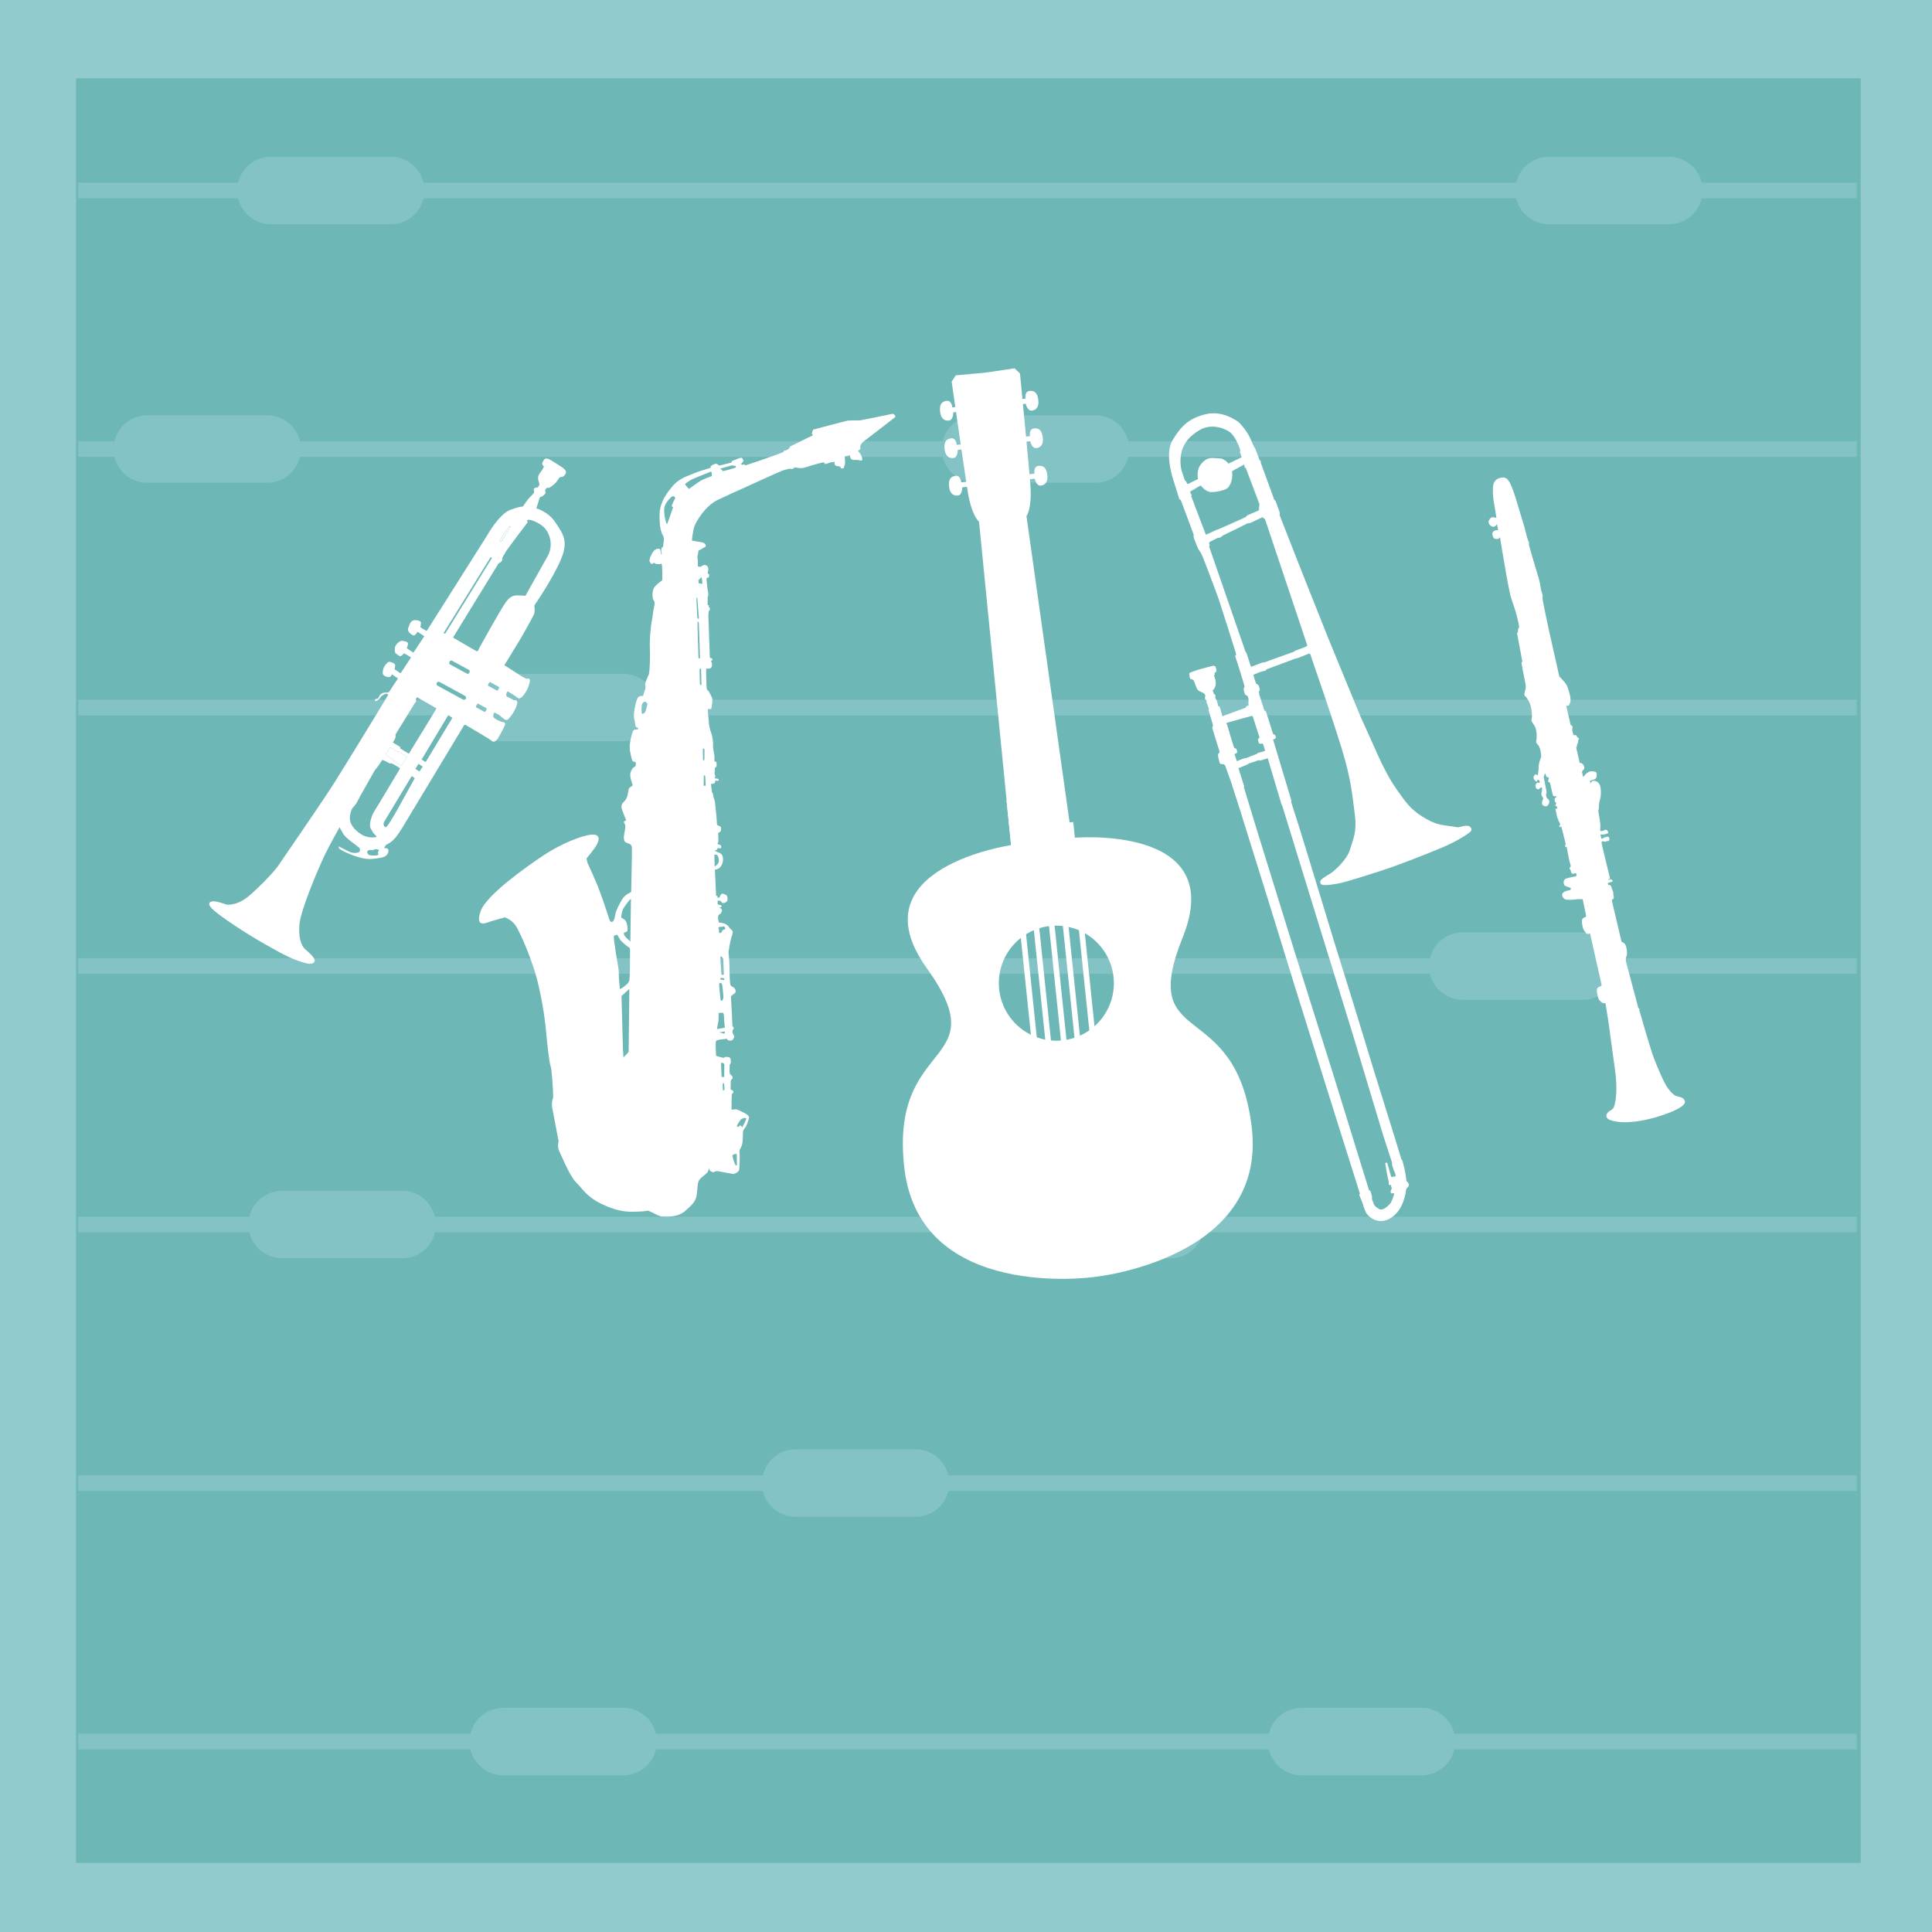 <?xml version="1.0" encoding="UTF-8" standalone="no"?>
<!-- Generator: Adobe Illustrator 15.1.0, SVG Export Plug-In . SVG Version: 6.00 Build 0)  -->

<svg
   xmlns:dc="http://purl.org/dc/elements/1.1/"
   xmlns:cc="http://creativecommons.org/ns#"
   xmlns:rdf="http://www.w3.org/1999/02/22-rdf-syntax-ns#"
   xmlns:svg="http://www.w3.org/2000/svg"
   xmlns="http://www.w3.org/2000/svg"
   xmlns:sodipodi="http://sodipodi.sourceforge.net/DTD/sodipodi-0.dtd"
   xmlns:inkscape="http://www.inkscape.org/namespaces/inkscape"
   version="1.1"
   id="Ebene_1"
   x="0px"
   y="0px"
   width="1038.104px"
   height="1038.102px"
   viewBox="0 0 1038.104 1038.102"
   enable-background="new 0 0 1038.104 1038.102"
   xml:space="preserve"
   inkscape:version="0.48.4 r9939"
   sodipodi:docname="3 Kategorien Instrumental.svg"><rect x="0" y="0" width="1038.104" height="1038.102" fill="#333333" stroke="none"/><defs
     id="defs173" /><sodipodi:namedview
     pagecolor="#ffffff"
     bordercolor="#666666"
     borderopacity="1"
     objecttolerance="10"
     gridtolerance="10"
     guidetolerance="10"
     inkscape:pageopacity="0"
     inkscape:pageshadow="2"
     inkscape:window-width="640"
     inkscape:window-height="480"
     id="namedview171"
     showgrid="false"
     inkscape:zoom="0.22733796"
     inkscape:cx="519.052"
     inkscape:cy="519.05103"
     inkscape:window-x="0"
     inkscape:window-y="0"
     inkscape:window-maximized="0"
     inkscape:current-layer="Ebene_1" /><rect
     x="0"
     y="0"
     fill="#91CBCE"
     width="1038.102"
     height="1038.102"
     id="rect3" /><rect
     x="40.87"
     y="42.048"
     fill="#6EB7B7"
     width="958.91"
     height="958.918"
     id="rect5" /><g
     opacity="0.59"
     id="g7"><g
       id="g9"><rect
         x="42.033"
         y="98.154"
         fill="#91CBCE"
         width="955.583"
         height="8.425"
         id="rect11" /><path
         fill="#91CBCE"
         d="M228.131,102.368c0,10.01-8.111,18.127-18.123,18.127h-64.44c-10.011,0-18.127-8.117-18.127-18.127l0,0    c0-10.021,8.116-18.134,18.127-18.134h64.44C220.02,84.235,228.131,92.346,228.131,102.368L228.131,102.368z"
         id="path13" /><path
         fill="#91CBCE"
         d="M914.848,102.368c0,10.01-8.111,18.127-18.123,18.127h-64.439c-10.012,0-18.123-8.117-18.123-18.127l0,0    c0-10.021,8.111-18.134,18.123-18.134h64.439C906.737,84.235,914.848,92.346,914.848,102.368L914.848,102.368z"
         id="path15" /></g><g
       id="g17"><rect
         x="42.033"
         y="375.963"
         fill="#91CBCE"
         width="955.583"
         height="8.419"
         id="rect19" /><path
         fill="#91CBCE"
         d="M352.987,380.172c0,10.012-8.11,18.133-18.123,18.133h-64.438c-10.012,0-18.123-8.121-18.123-18.133l0,0    c0-10.011,8.111-18.128,18.123-18.128h64.438C344.876,362.044,352.987,370.161,352.987,380.172L352.987,380.172z"
         id="path21" /></g><g
       id="g23"><rect
         x="42.033"
         y="514.865"
         fill="#91CBCE"
         width="955.583"
         height="8.419"
         id="rect25" /><path
         fill="#91CBCE"
         d="M868.536,519.074c0,10.021-8.117,18.133-18.129,18.133h-64.438c-10.012,0-18.125-8.111-18.125-18.133l0,0    c0-10.018,8.113-18.123,18.125-18.123h64.438C860.419,500.951,868.536,509.057,868.536,519.074L868.536,519.074z"
         id="path27" /></g><g
       id="g29"><rect
         x="42.033"
         y="653.778"
         fill="#91CBCE"
         width="955.583"
         height="8.407"
         id="rect31" /><path
         fill="#91CBCE"
         d="M647.009,657.975c0,10.021-8.115,18.134-18.121,18.134H564.44c-10.01,0-18.121-8.111-18.121-18.134l0,0    c0-10.011,8.111-18.127,18.121-18.127h64.447C638.893,639.848,647.009,647.965,647.009,657.975L647.009,657.975z"
         id="path33" /><path
         fill="#91CBCE"
         d="M234.174,657.975c0,10.021-8.117,18.134-18.128,18.134h-64.44c-10.011,0-18.123-8.111-18.123-18.134l0,0    c0-10.011,8.112-18.127,18.123-18.127h64.44C226.057,639.848,234.174,647.965,234.174,657.975L234.174,657.975z"
         id="path35" /></g><g
       id="g37"><rect
         x="42.033"
         y="792.679"
         fill="#91CBCE"
         width="955.583"
         height="8.419"
         id="rect39" /><path
         fill="#91CBCE"
         d="M510.073,796.883c0,10.018-8.117,18.133-18.128,18.133h-64.444c-10.006,0-18.123-8.116-18.123-18.133l0,0    c0-10.017,8.116-18.127,18.123-18.127h64.444C501.956,778.756,510.073,786.866,510.073,796.883L510.073,796.883z"
         id="path41" /></g><g
       id="g43"><rect
         x="42.033"
         y="931.581"
         fill="#91CBCE"
         width="955.583"
         height="8.419"
         id="rect45" /><path
         fill="#91CBCE"
         d="M352.987,935.79c0,10.012-8.11,18.133-18.123,18.133h-64.438c-10.012,0-18.123-8.121-18.123-18.133l0,0    c0-10.021,8.111-18.133,18.123-18.133h64.438C344.876,917.657,352.987,925.768,352.987,935.79L352.987,935.79z"
         id="path47" /><path
         fill="#91CBCE"
         d="M781.938,935.79c0,10.012-8.117,18.133-18.123,18.133H699.37c-10.006,0-18.123-8.121-18.123-18.133l0,0    c0-10.021,8.117-18.133,18.123-18.133h64.445C773.821,917.657,781.938,925.768,781.938,935.79L781.938,935.79z"
         id="path49" /></g><g
       id="g51"><rect
         x="42.033"
         y="237.061"
         fill="#91CBCE"
         width="955.583"
         height="8.419"
         id="rect53" /><path
         fill="#91CBCE"
         d="M606.733,241.271c0,10.015-8.109,18.132-18.121,18.132h-64.441c-10.011,0-18.121-8.117-18.121-18.132l0,0    c0-10.018,8.109-18.135,18.121-18.135h64.441C598.622,223.137,606.733,231.254,606.733,241.271L606.733,241.271z"
         id="path55" /><path
         fill="#91CBCE"
         d="M161.674,241.271c0,10.015-8.112,18.132-18.118,18.132H79.11c-10.011,0-18.127-8.117-18.127-18.132l0,0    c0-10.018,8.116-18.135,18.127-18.135h64.446C153.562,223.137,161.674,231.254,161.674,241.271L161.674,241.271z"
         id="path57" /></g></g><g
     id="g59"><g
       id="g61"><path
         fill="#FFFFFF"
         d="M545.143,197.907l-15.752,2.331l-15.858,1.454l-2.184,3.362c0,0,0.813,5.705,1.955,13.664l-1.605,0.191    c0,0-0.277-3.869-3.078-3.535c-2.805,0.336-3.907,2.224-3.469,5.881c0.438,3.655,2.305,4.996,4.737,4.705    c2.43-0.291,2.317-4.377,2.317-4.377l1.486-0.179c0.768,5.338,1.646,11.429,2.516,17.402l-2.096,0.25c0,0-0.275-3.873-3.078-3.537    c-2.805,0.336-3.907,2.226-3.469,5.881c0.438,3.658,2.305,4.998,4.737,4.708c2.43-0.292,2.319-4.383,2.319-4.383l1.979-0.238    c0.948,6.499,1.859,12.682,2.571,17.394l-2.646,0.319c0,0-0.275-3.87-3.078-3.535c-2.805,0.338-3.907,2.224-3.469,5.881    c0.439,3.657,2.305,4.995,4.735,4.702c2.432-0.29,2.321-4.377,2.321-4.377l2.547-0.305c0.139,0.903,0.27,1.724,0.385,2.446    c2.096,13.195,6.092,16.333,6.092,16.333l17.193,173.774c0,0-83.876,12.116-45.367,65.94    c38.509,53.824-20.442,36.58-11.894,107.953c8.549,71.38,101.606,58.165,101.606,58.165s93.541-9.135,84.992-80.513    c-8.549-71.375-61.758-40.698-37.053-102.093c24.711-61.396-59.654-53.361-59.654-53.361l-24.33-172.917    c0,0,3.143-3.995,2.064-17.312c-0.059-0.729-0.129-1.557-0.209-2.468l2.551-0.305c0,0,0.855,3.997,3.289,3.708    c2.434-0.291,3.928-2.033,3.49-5.69c-0.438-3.657-1.955-5.229-4.758-4.893c-2.807,0.336-2.158,4.161-2.158,4.161l-2.65,0.317    c-0.418-4.747-0.992-10.973-1.604-17.51l1.977-0.236c0,0,0.857,4,3.291,3.708c2.432-0.292,3.93-2.035,3.492-5.693    c-0.439-3.654-1.955-5.231-4.76-4.895c-2.805,0.336-2.156,4.165-2.156,4.165l-2.098,0.253c-0.566-6.013-1.152-12.136-1.664-17.503    l1.484-0.18c0,0,0.857,4,3.289,3.709c2.432-0.292,3.93-2.034,3.49-5.692c-0.439-3.655-1.953-5.229-4.758-4.893    c-2.805,0.336-2.154,4.161-2.154,4.161l-1.611,0.192c-0.768-8.002-1.326-13.738-1.326-13.738L545.143,197.907z M598.51,528.283    c0,17.07-13.838,30.907-30.908,30.907c-17.068,0-30.906-13.837-30.906-30.907s13.838-30.908,30.906-30.908    C584.673,497.376,598.51,511.213,598.51,528.283z"
         id="path63" /></g><g
       id="g65"><line
         fill="none"
         stroke="#FFFFFF"
         stroke-width="3"
         stroke-miterlimit="10"
         x1="562.548"
         y1="624.356"
         x2="542.294"
         y2="429.78"
         id="line67" /><line
         fill="none"
         stroke="#FFFFFF"
         stroke-width="3"
         stroke-miterlimit="10"
         x1="569.911"
         y1="623.592"
         x2="548.975"
         y2="422.457"
         id="line69" /><line
         fill="none"
         stroke="#FFFFFF"
         stroke-width="3"
         stroke-miterlimit="10"
         x1="578.878"
         y1="629.287"
         x2="559.081"
         y2="439.081"
         id="line71" /><line
         fill="none"
         stroke="#FFFFFF"
         stroke-width="3"
         stroke-miterlimit="10"
         x1="586.469"
         y1="630.705"
         x2="568.038"
         y2="453.619"
         id="line73" /><line
         fill="none"
         stroke="#FFFFFF"
         stroke-width="3"
         stroke-miterlimit="10"
         x1="594.757"
         y1="629.844"
         x2="575.184"
         y2="441.826"
         id="line75" /></g></g><rect
     x="116.608"
     y="694.711"
     fill="none"
     width="812"
     height="188"
     id="rect77" /><g
     id="g81"><path
       fill="#FFFFFF"
       d="M789.198,443.861c-1.383-0.56-4.883,0.485-5.232,0.608s-1.529-0.05-2.096-0.174   c-0.57-0.125-3.043-0.435-5.672-0.818c-2.627-0.377-5.674-0.812-11.986-4.741c-6.316-3.93-8.85-7.57-14.299-15.348   c-5.447-7.784-10.75-20.345-10.75-20.345l-8.289-18.395l-16.893-41.014l-14.334-36.015c0,0-10.953-27.954-11.465-29.217   c-0.512-1.259-0.744-2.096-0.611-2.275c0.135-0.181,0.188-0.397,0.188-0.397s-1.961-5.539-2.307-6.335   c-0.348-0.792-0.74-0.789-0.74-0.789s-6.379-17.629-6.766-18.542c-0.391-0.914-0.553-1.376-0.527-2.044   c0.027-0.664-0.602-0.769-0.602-0.769s-1.754-4.764-2.205-5.852c-0.449-1.085-0.904-1.45-0.904-1.45s-0.576-1.435-2.086-4.773   c-1.512-3.337-5.178-7.755-6.385-8.57c-1.207-0.816-8.648-6.257-17.629-3.998c-8.977,2.266-13.123,6.495-17.621,13.994   c-4.496,7.498,0.586,21.842,1,23.008c0.412,1.167,2.166,7.049,2.559,8.156c0.391,1.105,0.875,0.803,0.875,0.803   s6.592,17.681,6.779,18.213c0.186,0.522,0.27,0.947,0.123,1.46c-0.146,0.512,2.332,6.396,2.695,7.056   c0.365,0.655,0.537,0.4,1.656,2.633c1.117,2.227,8.166,21.191,9.053,23.699c0.889,2.506,8.871,27.638,9.191,28.91   c0.316,1.264,0.355,1.377,0.107,1.603c-0.25,0.216-0.367,0.258-0.367,0.258s5.316,16.491,5.068,16.717   c-0.252,0.217-0.438,0.616-0.473,0.886c-0.033,0.276,0.018,0.98,0.352,2.107c0.336,1.127,0.75,1.374,0.75,1.374l0.93,0.399   c0,0,0.551,1.377,0.578,1.631c0.02,0.25,0.033,0.843-0.066,1.86c-0.098,1.018,0.205,1.5,0.205,1.5s-1.201,0.495-1.432,0.772   c-0.23,0.28-0.012,0.526-0.012,0.526l-12.729,4.646c0,0-0.906-3.295-1.281-4.537c-0.375-1.249-0.873-0.61-0.873-0.61   s-0.65-2.59-0.922-3.353c-0.266-0.751-0.48-0.61-0.605-0.964c-0.125-0.349-0.27-0.76-0.08-1.15c0.186-0.399,0.006-0.722-0.393-1.11   c-0.396-0.38-0.533-0.399-0.533-0.399s-0.238-1.234-0.461-1.479c-0.219-0.251-0.025-0.452-0.025-0.452s0.758-0.073,1.404-2.138   c0.648-2.067-0.543-5.061-0.666-5.407c-0.123-0.349,0.066-0.553,0.066-0.553s0.428-0.083,0.221-0.668s-0.221-0.443,0.457-0.752   c0.678-0.308,0.527-1.102,0.148-2.548c-0.377-1.438-1.953-0.881-2.244-0.778c-0.291,0.104-5.318,1.294-8.838,2.473   c-3.521,1.179-3.281,1.295-3.127,2.292c0.152,0.992,0.355,2.298,0.863,2.254c0.506-0.051,1.08,0.276,1.443,0.737   c0.359,0.461,0.49,1.201,1.021,2.521c0.535,1.323,0.586,1.832,1.244,2.581c0.662,0.749,2.529,1.206,3.186,1.76   c0.654,0.555,0.777,0.904,0.785,1.295s-0.234,1.007-0.229,1.393c0.01,0.394,0.445,0.701,0.445,0.701s0.439,0.499,0.521,0.73   c0.082,0.234-0.209,0.338-0.209,0.338l1.525,4.119l-0.387,0.205c0,0,1.963,6.653,2.211,7.352c0.248,0.702,0.357,1.382,0.035,1.958   c-0.32,0.574,0.066,1.289,0.066,1.289s3.5,11.364,3.643,11.768c0.146,0.409,0.148,0.604-0.312,0.97   c-0.467,0.357-0.406,0.531-0.469,1.084c-0.068,0.546,0.674,3.566,0.941,4.324c0.268,0.76,2.258,0.448,2.361,0.74   s0.416,0.251,0.416,0.251l3.26,9.015l4.887,15.268l15.191,48.634l14.27,46.211l15.922,50.869l9.945,31.596   c0,0,8.967,28.458,9.053,28.697c0.08,0.227-0.445,0.413-0.32,0.767c0.123,0.345,1.744,4.37,1.744,4.37s0.547,2.1,1.65,4.662   c1.105,2.565,6.938,7.716,13.891,3.086c6.963-4.626,7.773-14.564,7.809-14.841c0.035-0.27,0.523-1.301,0.93-1.445   c0.41-0.145,0.762-1.188,0.533-1.83c-0.227-0.642-1.201-1.544-1.201-1.544s-0.26-1.284-0.43-3.062   c-0.17-1.777-1.354-6.412-1.686-7.537c-0.336-1.13-0.588-0.912-0.588-0.912l-3.188-10.485l-11.576-37.123l-10.633-34.825   l-10.91-35.064l-9.129-30.037l-8.736-28.545l-5.154-16.225l0.244-0.414l-4.607-15.234l-5.303-17.752c0,0,0.523-0.185,0.99-0.351   c0.467-0.167,0.594-0.732,0.383-1.508c-0.211-0.784-1.352-1.035-1.352-1.035s-3.539-11.283-3.764-11.922   c-0.229-0.641-0.934-0.784-0.934-0.784s-2.473-7.726-2.598-8.08c-0.121-0.341-0.324-0.538-0.324-0.538l0.33-0.181l-0.428-1.028   c0,0,0.107-0.435,0.432-0.812c0.324-0.38-0.09-1.736-0.357-2.497c-0.27-0.759-1.492-1.24-1.492-1.24s-1.223-3.836-1.348-4.188   c-0.125-0.351,0.139-0.705,0.139-0.705s2.623-1.128,3.146-1.314c0.525-0.186,2.49-0.746,3-0.798   c0.506-0.051,0.553-0.658,0.553-0.658s11.934-4.483,12.984-4.855c1.051-0.371,2.756-1.113,3.459-1.162   c0.703-0.058,4.719-1.873,5.885-2.286s1.316,0.191,1.316,0.191l3.416,10.013c0,0,7.879,22.617,13.295,40.12   c5.414,17.512,5.869,26.019,7.164,35.602s-0.918,13.708-2.613,19.3c-1.697,5.593-8.67,11.477-9.83,12.278   c-1.158,0.802-4.43,2.687-5.217,3.427c-0.791,0.736-1.266,1.433-0.6,2.573c0.666,1.141,4.494,0.644,9.021-0.11   c4.523-0.748,22.418-6.563,27.744-8.385c5.328-1.824,19.203-7.127,28.053-10.86c8.854-3.728,14.283-7.484,15.477-8.56   C791.175,445.923,790.579,444.426,789.198,443.861z M637.876,259.799c0,0-0.465-0.757-0.609-1.161   c-0.145-0.409-0.637-0.501-0.637-0.501s-0.686-2.311-1.557-4.765c-0.867-2.451-1.207-7.118-0.012-11.152s3.729-7.819,9.672-11.234   c5.941-3.421,13.109-1.169,16.309,1.377c3.197,2.542,5.422,9.564,5.422,9.564l-0.107,0.431c0,0-0.191,0.392-0.129,0.568   c0.064,0.178,0.678,1.729,0.826,2.331c0.148,0.606-0.301,0.636-0.301,0.636l-6.729,3.239c0,0-0.445-0.697-1.021-1.215   c-0.578-0.518-2.318-1.541-2.906-1.53c-0.586,0.011-4.469-0.382-5.094-0.297c-0.623,0.088-3.033-0.046-5.711,3.339   c-2.676,3.374-1.574,7.966-1.574,7.966s-4.264,2.04-4.959,2.483C638.061,260.324,637.876,259.799,637.876,259.799z M647.94,287.283   c-0.178-0.148-3.33-8.546-5.611-14.664l-2.328-6.085c0,0,0.029,0.007,0.07,0.009c-0.051-0.135-0.08-0.213-0.08-0.213   s0.262,0.02,0.361-0.067c0.01-0.045,0.029-0.072,0.029-0.134c-0.066-0.188-0.088-0.232-0.262-0.423   c-0.045-0.028-0.094-0.071-0.139-0.153c-0.32-0.348-0.947-1.37-0.098-1.937c0.85-0.565,4.691-2.516,4.691-2.516   s0.113-0.073,0.295-0.104c0.164-0.101,0.266-0.163,0.266-0.163s0.053,0.08,0.129,0.188c0.178,0.047,0.375,0.146,0.586,0.349   c0.326,0.313,0.859,1.123,1.758,1.836c0.482,0.295,1.027,0.55,1.635,0.704c1.609,0.407,2.699,0.491,3.781,0.371   c0.264-0.04,0.535-0.082,0.785-0.121c0.416-0.08,0.848-0.182,1.324-0.304c1.271-0.326,2.578-0.616,3.584-1.08   c0.639-0.362,1.18-0.83,1.637-1.438c0.771-1.326,1.619-3.712,1.699-5.182c0.084-1.571-0.191-2.567-0.043-2.854   c0.021-0.106,0.066-0.2,0.178-0.28c0.205-0.146,2.113-1.161,3.768-2.031c1.186-0.654,2.18-1.194,2.18-1.194   s0.082-0.092,0.201-0.056c0.055-0.029,0.094-0.049,0.094-0.049s0.111-0.232,0.201,0.391c0.197,0.422,0.113,0.984,0.182,1.194   c0.033,0.067,0.078,0.097,0.135,0.077c0.293-0.104,0.434,0.104,0.434,0.104l7.525,19.391c0,0-0.088,0.171-0.184,0.423   c0.008,0.133,0.01,0.292-0.016,0.5c-0.029,0.239-0.125,0.501-0.211,0.762c0.008,0.074,0.014,0.149,0.031,0.219   c0.191,0.706,0.367,1.088-0.254,1.485c-0.15,0.129-0.391,0.258-0.783,0.397c-0.031,0.01-0.07,0.026-0.105,0.039   c-1.152,0.513-3.266,1.409-4.432,1.901c-0.441,0.213-0.781,0.392-0.963,0.515c-0.047,0.056-0.094,0.114-0.154,0.184   c-0.031,0.257-0.115,0.528-1.863,1.336c-1.865,0.852-13.355,5.845-13.355,5.845s-0.564,0.073-1.305,0.394   C652.635,285.158,648.219,287.511,647.94,287.283z M681.182,407.44l7.447,24.988c0,0,0.104-0.211,0.322,0.411   c0.221,0.624,20.377,66.193,20.377,66.193l16.926,54.696l16.916,56.182l4.803,14.791c0,0-0.117,0.917,0.16,1.699   s0.84,2.855,1.188,3.348c0.352,0.491,0.717,2.026,0.541,2.267c-0.18,0.237-0.758,0.091-1.225,0.258   c-0.469,0.166-1.096,0.123-1.096,0.123l-2.156-7.564c0,0-1.131-0.476-1.031,0.542c0.096,1.016,1.578,8.91,1.771,9.457   c0.193,0.543-0.127,1.622,0.293,1.826c0.424,0.197,0.996,0.084,0.996,0.084l0.094,0.754c0,0,0.168,0.729,0.354,0.753   c0.18,0.022-0.398,1.107-0.551,1.426c-0.15,0.311-0.174,1.729,0.553,1.558c0.729-0.173,1.33-0.211,1.213,0.446   c0,0-1.152,4.177-2.334,5.3c-1.182,1.12-3.721,3.856-5.834,2.595c-2.119-1.272-2.52-1.916-2.934-3.086s-0.855-2.415-0.855-2.415   s0.283-0.187-0.031-1.57c-0.312-1.376-0.969-2.989-0.969-2.989s-0.33,0.557-0.496,0.09c-0.166-0.471-19.203-62.134-19.203-62.134   l-20.879-66.359l-19.703-63.538l-7.52-24.692c0,0,0.34-0.035,0.09-0.738c-0.248-0.703-2.973-9.382-2.973-9.382l4.824-1.978   c0,0,0.387-0.393,0.775-0.531c0.391-0.137,5.406-1.83,5.406-1.83s0.477,0.36,0.945,0.195   C677.856,408.448,681.182,407.44,681.182,407.44z M676.813,396.433c0,0-1.096,0.453-0.846,1.159   c0.25,0.705,0.311,1.809,0.686,1.936c0.381,0.135,0.852,0.165,1.379-0.023c0.527-0.186,0.863,0.947,0.863,0.947   s0.279,1.158,0.467,1.685c0.188,0.532,0.674,1.155,0.105,1.42c-0.568,0.266-3.783,1.072-3.783,1.072s-0.129,0.379-0.658,0.566   c-0.527,0.188-5.635,2.193-5.635,2.193s-0.609-0.045-1.49,0.267c-0.879,0.312-3.285,1.361-3.285,1.361l-1.293-3.837l1.365-0.616   c0,0,0.141-1.104-0.17-1.79c-0.309-0.685-1.021-0.826-1.299-0.865c-0.273-0.03-3.922-12.754-3.922-12.754s-0.836-0.49-0.014-0.782   s12.445-3.486,12.445-3.486s1.193-0.355,1.357-0.087L676.813,396.433z M700.54,347.937c-0.934,0.331-4.703,1.733-4.703,1.733   s-0.424,0.475-1.006,0.681c-0.586,0.208-15.666,5.619-15.666,5.619s-0.162-0.271-1.832,0.384c-1.672,0.657-4.979,1.892-4.979,1.892   s-0.354-0.267-0.418-0.634c-0.068-0.374-2.1-6.474-2.1-6.474s0.133-0.183-0.223-0.451c-0.357-0.266-0.59-1.106-0.732-1.51   c-0.145-0.409-19.262-55.667-19.262-55.667l0.428-0.281c0,0,0.018-0.134-0.107-0.487c-0.123-0.353-0.516-1.266,0.201-1.649   c0.721-0.382,4.189-2.073,4.189-2.073s0.922,0.007,1.521-0.342c0.6-0.345,1.096-0.978,1.797-1.226   c0.699-0.249,12.738-6.286,12.738-6.286s0.939,0.064,1.736-0.287c0.795-0.35,6.223-2.992,6.223-2.992s0.459,0.361,0.66,0.554   c0.199,0.189,0.691,0.477,0.691,0.477l22.777,68.004C702.475,346.922,701.473,347.606,700.54,347.937z"
       id="path83" /><path
       fill="#FFFFFF"
       d="M669.844,277.224c-0.002,0.016-0.004,0.034-0.008,0.051c0.061-0.069,0.107-0.127,0.154-0.184   C669.907,277.149,669.848,277.196,669.844,277.224z"
       id="path85" /><path
       fill="#FFFFFF"
       d="M660.141,261.693c0.07-0.103,0.141-0.23,0.213-0.354c-0.457,0.608-0.998,1.076-1.637,1.438   C659.331,262.497,659.833,262.151,660.141,261.693z"
       id="path87" /><path
       fill="#FFFFFF"
       d="M647.608,263.208c-0.898-0.713-1.432-1.522-1.758-1.836c-0.211-0.204-0.408-0.302-0.586-0.349   C645.553,261.429,646.362,262.45,647.608,263.208z"
       id="path89" /><path
       fill="#FFFFFF"
       d="M668.632,250.085c-0.09-0.623-0.201-0.391-0.201-0.391s-0.039,0.02-0.094,0.049   C668.421,249.768,668.522,249.854,668.632,250.085z"
       id="path91" /><path
       fill="#FFFFFF"
       d="M675.385,274.675c-0.85,0.312-3.07,1.245-4.432,1.901C672.12,276.084,674.233,275.188,675.385,274.675z"
       id="path93" /><path
       fill="#FFFFFF"
       d="M676.389,273.463c0.105,0.302,0.158,0.54-0.115,0.777c0.621-0.397,0.445-0.779,0.254-1.485   c-0.018-0.07-0.023-0.145-0.031-0.219C676.387,272.869,676.296,273.199,676.389,273.463z"
       id="path95" /><path
       fill="#FFFFFF"
       d="M668.948,251.356c-0.057,0.021-0.102-0.009-0.135-0.077C668.837,251.35,668.876,251.381,668.948,251.356z"
       id="path97" /><path
       fill="#FFFFFF"
       d="M676.723,271.274c0.096-0.252,0.184-0.423,0.184-0.423l-7.525-19.391l7.291,19.474   C676.673,270.934,676.71,271.057,676.723,271.274z"
       id="path99" /><path
       fill="#FFFFFF"
       d="M665.956,250.992c-1.654,0.871-3.562,1.886-3.768,2.031c-0.111,0.08-0.156,0.174-0.178,0.28   c0.004-0.006,0.006-0.017,0.01-0.023C662.12,253.129,664.239,251.939,665.956,250.992z"
       id="path101" /><path
       fill="#FFFFFF"
       d="M640.352,266.264c-0.1,0.086-0.361,0.067-0.361,0.067s0.029,0.078,0.08,0.213   C640.163,266.551,640.302,266.499,640.352,266.264z"
       id="path103" /><path
       fill="#FFFFFF"
       d="M653.024,264.282c0.26-0.029,0.52-0.071,0.785-0.121C653.559,264.201,653.288,264.242,653.024,264.282z"
       id="path105" /><path
       fill="#FFFFFF"
       d="M647.94,287.283l-5.611-14.664C644.61,278.737,647.762,287.135,647.94,287.283z"
       id="path107" /><path
       fill="#FFFFFF"
       d="M647.94,287.283c0.279,0.228,4.695-2.125,5.373-2.434C652.577,285.179,647.94,287.283,647.94,287.283z"
       id="path109" /><path
       fill="#FFFFFF"
       d="M639.813,263.973c0.502-0.178,4.061-2.362,5.057-2.976c-0.182,0.031-0.295,0.104-0.295,0.104   s-3.842,1.951-4.691,2.516c-0.85,0.567-0.223,1.589,0.098,1.937C639.796,265.222,639.229,264.179,639.813,263.973z"
       id="path111" /><path
       fill="#FFFFFF"
       d="M640.12,265.707c0.174,0.19,0.195,0.235,0.262,0.423C640.387,265.735,640.26,265.79,640.12,265.707z"
       id="path113" /><path
       fill="#FFFFFF"
       d="M640.001,266.534l2.328,6.085c-1.102-2.952-1.996-5.371-2.258-6.076   C640.03,266.541,640.001,266.534,640.001,266.534z"
       id="path115" /><path
       fill="#FFFFFF"
       d="M654.772,284.334c0,0-0.777,0.215-1.459,0.516c0.74-0.321,1.305-0.394,1.305-0.394   s11.49-4.993,13.355-5.845c1.748-0.808,1.832-1.08,1.863-1.336c-0.127,0.151-0.268,0.316-0.355,0.405   C669.288,277.876,654.772,284.334,654.772,284.334z"
       id="path117" /><path
       fill="#FFFFFF"
       d="M668.135,249.798c0,0-0.994,0.54-2.18,1.194c1.105-0.583,2.09-1.099,2.381-1.25   C668.218,249.706,668.135,249.798,668.135,249.798z"
       id="path119" /><path
       fill="#FFFFFF"
       d="M655.134,263.858c-0.477,0.123-0.908,0.225-1.324,0.304c2.07-0.33,3.668-0.677,4.908-1.384   C657.712,263.241,656.405,263.531,655.134,263.858z"
       id="path121" /><path
       fill="#FFFFFF"
       d="M640.12,265.707c-0.039-0.044-0.08-0.088-0.139-0.153C640.026,265.636,640.075,265.679,640.12,265.707z"
       id="path123" /><path
       fill="#FFFFFF"
       d="M668.632,250.085c0.066,0.469,0.08,0.996,0.182,1.194C668.745,251.069,668.829,250.507,668.632,250.085z"
       id="path125" /><path
       fill="#FFFFFF"
       d="M645.264,261.023c-0.076-0.109-0.129-0.188-0.129-0.188s-0.102,0.062-0.266,0.163   C644.979,260.98,645.112,260.981,645.264,261.023z"
       id="path127" /><path
       fill="#FFFFFF"
       d="M662.139,254.55c-0.053-0.662-0.174-1.006-0.129-1.247c-0.148,0.287,0.127,1.283,0.043,2.854   c-0.08,1.47-0.928,3.856-1.699,5.182c0.086-0.115,0.182-0.214,0.264-0.34C662.139,258.622,662.216,255.511,662.139,254.55z"
       id="path129" /><path
       fill="#FFFFFF"
       d="M652.366,264.384c0.23-0.035,0.438-0.068,0.658-0.101c-1.082,0.12-2.172,0.036-3.781-0.371   c-0.607-0.154-1.152-0.409-1.635-0.704C648.634,264.024,650.135,264.716,652.366,264.384z"
       id="path131" /><path
       fill="#FFFFFF"
       d="M640.382,266.13c0,0.062-0.02,0.089-0.029,0.134C640.385,266.234,640.403,266.191,640.382,266.13z"
       id="path133" /><path
       fill="#FFFFFF"
       d="M669.991,277.091c0.182-0.123,0.521-0.302,0.963-0.515c-0.498,0.21-0.824,0.347-0.824,0.347   S670.069,276.997,669.991,277.091z"
       id="path135" /><path
       fill="#FFFFFF"
       d="M675.385,274.675c0.035-0.012,0.074-0.028,0.105-0.039c0.393-0.139,0.633-0.268,0.783-0.397   c-0.068,0.043-0.135,0.084-0.221,0.128C675.917,274.435,675.678,274.544,675.385,274.675z"
       id="path137" /><path
       fill="#FFFFFF"
       d="M669.382,251.46c0,0-0.141-0.208-0.434-0.104C669.182,251.272,669.382,251.46,669.382,251.46z"
       id="path139" /><path
       fill="#FFFFFF"
       d="M676.497,272.535c0.086-0.261,0.182-0.523,0.211-0.762c0.025-0.208,0.023-0.366,0.016-0.5   C676.594,271.615,676.458,272.102,676.497,272.535z"
       id="path141" /></g><g
     id="g143"><path
       fill="#FFFFFF"
       d="M293.613,262.337c0.389-0.588,0.587-0.035,1.24-0.169c0.653-0.134,3.093-1.909,4.035-3.119   c0.939-1.212,1.846-3.012,2.498-2.72c0.656,0.29,2.645-1.044,2.733-2.579c0.107-1.828-3.877-3.744-7.524-6.122   c-4.158-2.709-4.352-0.305-5.067,0.78c-0.713,1.08,0.729,2.312,0.729,2.312s-0.613,1.571-2.301,3.701   c-1.688,2.128-0.275,4.473-0.14,5.549c0.132,1.077-0.939,2.06-1.463,1.999c-0.521-0.065-1.954,0.398-1.493,1.408   c0.46,1.01-0.156,1.732-0.643,2.256c-0.491,0.524-2.471,2.46-3.314,3.736c-0.843,1.276-2.045,2.882-2.045,2.882   s-0.522-0.489-6.618,1.691c-6.094,2.184-12.735,14.156-12.735,14.156l-32.226,50.934c0,0-3.694-1.876-3.437-2.268   c0.26-0.392,0.159-0.883,0.352-2.026c0.188-1.144-2.326-1.819-4.021-1.387c-1.694,0.433-1.919,1.835-2.758,3.961   c-0.839,2.127,1.483,3.52,2.532,4.07c1.047,0.55,2.405-1.937,2.405-1.937l3.635,2.401l-5.836,8.837l-3.537-2.335   c0,0,0,0,0.546-1.895c0.546-1.896-1.9-1.82-2.979-2.11c-1.077-0.289-3.03,1.387-3.742,2.891c-0.709,1.503-0.018,3.656-0.018,3.656   s1.312,1.005,2.197,1.59c0.881,0.581,2.506-1.448,2.506-1.448l3.763,2.203l-5.641,8.543l-3.242-2.142c0,0,0.288-1.076,0.317-2.188   c0.029-1.108-2.129-1.686-3.014-1.844c-0.881-0.162-2.146,1.544-2.793,2.524c-0.647,0.98-0.972,2.744-0.836,3.824   c0.139,1.075,2.001,1.885,3.275,1.878c1.273-0.007,1.558-1.509,1.558-1.509l3.341,2.206c0,0-3.761,5.694-4.475,6.776   c-0.715,1.08-0.617,0.72-2.381,0.827c-1.76,0.104-2.802,0.829-3.351,2.3c-0.551,1.472-1.695,0.855-2.019,1.344   c-0.327,0.494-0.093,1.21,0.528,0.915c0.617-0.298,1.659-1.02,2.243-1.903c0.584-0.884,1.266-1.282,2.342-1.84   c1.078-0.557,1.893,0.122,1.798,0.483c-0.099,0.358-22.365,36.854-29.109,47.49c-6.741,10.638-28.056,41.414-29.87,44.165   c-1.814,2.75-9.065,10.518-15.633,16.193c-6.568,5.678-12.186,4.786-12.186,4.786s-5.789-2.128-7.58-1.761   c-1.796,0.365-3.194,1.415,0.834,4.924c4.03,3.511,15.49,11.358,27.695,18.29c12.205,6.934,14.84,7.962,20.693,9.75   c3.139,0.957,5.291,0.814,5.707-0.883c0.416-1.699-3.401-4.817-5.17-6.409c-2.253-2.028-3.637-6.708-2.996-13.406   c0.777-8.132,10.41-30.5,13.32-36.615c2.912-6.119,8.226-15.444,8.226-15.444s0.988,1.92,2.138,3.81   c1.152,1.888,7.011,6.042,7.011,6.042s0.364,0.519,0.821,0.682c0.456,0.161,1.311,1.005,0.892,2.279   c-0.42,1.275-3.521,1.06-4.698,0.707c-1.179-0.355-6.249-3.14-6.609-3.235c-0.359-0.097,0.233,1.141,0.233,1.141   s1.41,1.494,8.376,3.977c6.964,2.484,9.667,1.592,13.712,1.017c4.048-0.57,4.266-2.825,4.392-3.869s-1.249-1.528-1.965-1.299   c-0.719,0.233,0.062-0.946,0.45-1.535c0.39-0.589,2.28-0.89,4.718-3.514c2.438-2.62,5.805-8.575,5.805-8.575   s30.629-50.862,31.02-51.45c0.388-0.589,0.676-1.669,1.461-1.15c0.788,0.519,12.929,7.55,13.978,8.528   c1.049,0.972,1.992,0.188,2.706-0.473c0.717-0.654,3.466-5.891,4.342-7.85c0.873-1.964-1.74-1.853-1.74-1.853   s-2.221-0.906-3.501-1.748c-1.273-0.844-1.015-1.236-0.826-2.381c0.191-1.141,1.041-0.721,1.041-0.721s0.886,0.585,1.637,0.938   c0.752,0.357,1.868,1.657,3.343,2.631s2.312-0.729,3.549-2.169c1.234-1.444,3.401-5.793,3.199-7.194   c-0.2-1.405-1.733-1.008-1.733-1.008s-3.503-1.748-3.894-2.008c-0.393-0.258-0.464-1.431,0.119-2.318   c0.584-0.881,0.914-0.1,0.914-0.1s3.961,2.331,4.716,3.115c0.752,0.778,2.024,0.351,3.874-2.238   c1.85-2.588,2.909-6.118,2.745-7.355c-0.171-1.241-1.637-0.517-1.637-0.517s-1.767-0.741-4.419-2.495   c-2.65-1.752-7.626-4.896-7.626-4.896l8.653-14.17c0,0,6.84-11.849,7.353-13.481c0.514-1.638,0.109-4.441,0.109-4.441   s10.155-14.733,14.356-24.934c4.198-10.206,0.756-13.746-2.994-19.605c-3.744-5.861-10.314-7.66-10.314-7.66s0.531-1.674,1-3.01   c0.533-1.523,0.704-3.201,1.39-3.17c0.687,0.03,1.76-0.954,2.311-1.578c0.55-0.622-0.011-2.123-0.011-2.123   S293.224,262.926,293.613,262.337z M273.149,283.299c0.07-0.083,0.149-0.144,0.232-0.195l0.247-0.365c0,0,0.799-0.157,0.559,0.296   c0.095,0.058,0.139,0.142,0.076,0.235c-0.087,0.13-1.041,1.574-2.099,3.176c-1.244,2.115-2.603,4.437-2.603,4.437   s-0.181,0.057-0.395,0.093c-0.161,0.224-0.344,0.148-0.494-0.001c-0.154-0.041-0.264-0.136-0.248-0.336   c-0.033-0.059-0.056-0.103-0.056-0.103S272.669,283.859,273.149,283.299z M238.483,339.93l25.064-40.435   c0,0,1.04-0.081,0.587,0.604c-0.453,0.686-24.839,40.258-24.839,40.258S238.181,340.717,238.483,339.93z M213.567,392.935   c0.743-1.203,9.422-15.305,9.422-15.305s0.536-0.173,0.571-0.625c0.037-0.455,0.047-0.87-0.138-0.992   c-0.185-0.125,0.605-1.398,0.605-1.398l10.421,5.925c0,0-0.109,0.566-0.546,1.228c-0.439,0.664-13.991,22.867-13.991,22.867   s-0.096,0.464-0.834-0.021c-0.734-0.489-4.149-2.529-4.149-2.529s0.403-0.527-0.041-0.819c-0.44-0.294-3.815-2.309-3.815-2.309   s1.681-2.381,1.48-3.362C212.351,394.618,212.826,394.137,213.567,392.935z M209.518,401.789c0,0,0.221-0.329,1.334,0.459   c1.119,0.792,2.359,1.718,2.702,1.519c0.342-0.197,0.905,0.07,1.827,0.679c0.921,0.606,3.352,2.211,3.352,2.211l-3.066,4.641   l-4.417-2.601c0,0,0.07-0.425-0.409-0.745c-0.479-0.315-3.779-2.443-3.779-2.443L209.518,401.789z M203.563,457.094   c-0.194,0.296-0.485,0.74-0.485,0.74l0.078,0.684c0,0,0.491,0.854-0.485,1.055c-0.982,0.202-4.113,0.14-4.583-0.274   c-0.466-0.412-1.202-1.537-0.448-2.201c0.756-0.665,2.495-0.258,2.495-0.258s1.808-0.813,2.571-0.523   C203.467,456.607,203.759,456.8,203.563,457.094z M203.199,432.53c0,0-2.768,4.443-3.083,5.281   c-0.317,0.835-2.07,5.277-0.937,7.339c1.132,2.062,1.536,2.732,2.271,3.353c0.733,0.62,0.979,1.179,0.979,1.179   s-4.253,1.315-8.673-1.603c-4.419-2.918-6.075-6.339-5.769-9.205c0.308-2.864,1.4-4.682,1.4-4.682s1.803-1.77,2.409-3.167   c0.606-1.399,9.522-16.985,9.522-16.985l2.508-3.312l1.607-2.434c0,0,1.005,0.243,1.886,0.827l0.068,0.011l2.182,1.137   c0,0,0.181,0.083,0.288-0.08c0.108-0.165,0.781-0.057,2.683,1.096c1.899,1.155,2.589,1.44,2.187,2.051   C214.325,413.948,203.199,432.53,203.199,432.53z M211.983,437.698c-0.383,0.462-3.893,6.855-4.683,6.728   c-0.786-0.125-1.064-0.781-1.158-1.241c-0.093-0.457,0.14-1.41,0.14-1.41l14.92-24.748l1.653,1.091   C222.855,418.117,212.365,437.238,211.983,437.698z M225.365,414.552l-2.148-1.417l1.637-2.719l2.261,1.49L225.365,414.552z    M228.718,409.481l-2.188-1.365l14.337-23.863l2.204,1.456L228.718,409.481z M250.323,375.438c-0.299,0.55-1.003,0.743-1.569,0.433   l-13.574-7.398c-0.57-0.311-0.787-1.005-0.487-1.554c0.298-0.546,0.998-0.739,1.567-0.429l13.575,7.398   C250.404,374.195,250.619,374.892,250.323,375.438z M252.206,361.389c-0.297,0.55-0.855,0.82-1.243,0.61l-9.256-5.045   c-0.389-0.21-0.46-0.829-0.161-1.375c0.297-0.55,0.853-0.822,1.242-0.611l9.257,5.046   C252.433,360.226,252.507,360.842,252.206,361.389z M261.207,381.719c-0.299,0.549-0.693,0.909-0.881,0.807l-4.488-2.446   c-0.187-0.099-0.097-0.63,0.2-1.176c0.299-0.547,0.693-0.91,0.881-0.808l4.485,2.447   C261.595,380.645,261.505,381.175,261.207,381.719z M267.916,370.283c-0.301,0.545-0.702,0.903-0.899,0.795l-4.706-2.566   c-0.197-0.104-0.114-0.638,0.184-1.185c0.299-0.547,0.7-0.904,0.897-0.798l4.707,2.566   C268.295,369.204,268.213,369.735,267.916,370.283z M293.529,284.799c2.559,3.715,3.479,9.248,0.632,14.227   c-2.85,4.981-11.839,21.122-11.839,21.122s-1.529-0.219-3.218-0.191c-1.688,0.029-4.257-0.611-7.15,3.37   c-2.893,3.981-14.226,24.472-14.226,24.472s-0.946,2.363-1.455,2.202c-0.51-0.159-12.857-7.437-12.857-7.437l24.439-39.799   c0,0,1.301-0.635,1.704-1.249c0.405-0.611,0.304-0.856,0.26-1.324c-0.044-0.467,1.147-2.409,2.142-4.042   c0.986-1.632,11.637-15.622,11.637-15.622s-1.024-0.849,0.178-1.203C284.972,278.974,290.968,281.086,293.529,284.799z"
       id="path145" /><path
       fill="#FFFFFF"
       d="M211.249,408.698l4.417,2.601l3.066-4.641c0,0-2.431-1.605-3.352-2.211   c-0.922-0.609-1.485-0.876-1.827-0.679c-0.343,0.199-1.583-0.727-2.702-1.519c-1.113-0.788-1.334-0.459-1.334-0.459l-2.457,3.722   c0,0,3.3,2.128,3.779,2.443C211.32,408.273,211.249,408.698,211.249,408.698z"
       id="path147" /><path
       fill="#FFFFFF"
       d="M274.187,283.035c0.24-0.454-0.559-0.296-0.559-0.296l-0.247,0.365   C273.683,282.92,274.02,282.933,274.187,283.035z"
       id="path149" /><path
       fill="#FFFFFF"
       d="M269.167,290.977c0.214-0.036,0.395-0.093,0.395-0.093s1.358-2.322,2.603-4.437   c-1.4,2.119-2.98,4.514-2.98,4.514C269.178,290.969,269.173,290.97,269.167,290.977z"
       id="path151" /><path
       fill="#FFFFFF"
       d="M268.425,290.639c-0.016,0.201,0.094,0.295,0.248,0.336C268.566,290.868,268.478,290.734,268.425,290.639z"
       id="path153" /><path
       fill="#FFFFFF"
       d="M268.524,290.307l4.857-7.203c-0.083,0.051-0.162,0.112-0.232,0.195c-0.479,0.56-4.779,7.237-4.779,7.237   s0.022,0.044,0.056,0.103C268.432,290.549,268.46,290.441,268.524,290.307z"
       id="path155" /><path
       fill="#FFFFFF"
       d="M268.673,290.976c0.15,0.149,0.333,0.225,0.494,0.001C269.001,291.004,268.82,291.014,268.673,290.976z"
       id="path157" /><path
       fill="#FFFFFF"
       d="M272.164,286.447c1.058-1.602,2.012-3.046,2.099-3.176c0.062-0.094,0.019-0.178-0.076-0.235   c-0.011,0.021-0.012,0.034-0.026,0.057C274.007,283.323,273.118,284.824,272.164,286.447z"
       id="path159" /><path
       fill="#FFFFFF"
       d="M268.425,290.639c0.053,0.094,0.141,0.229,0.248,0.336c0.146,0.039,0.328,0.028,0.494,0.001   c0.006-0.007,0.011-0.008,0.017-0.016c0,0,1.58-2.395,2.98-4.514c0.954-1.623,1.843-3.125,1.996-3.355   c0.015-0.023,0.016-0.036,0.026-0.057c-0.167-0.102-0.504-0.115-0.806,0.069l-4.857,7.203   C268.46,290.441,268.432,290.549,268.425,290.639z"
       id="path161" /></g><path
     fill="#FFFFFF"
     d="M478.944,222.464c-2.037,0.531-16.763,3.4-16.763,3.4s-5.878,0.057-6.589,0.126  c-0.698,0.077-18.679,4.863-18.679,4.863s-0.944,2.228-0.568,2.399c0.379,0.165,0.658,0.667-0.063,0.908  c-0.722,0.249-11.916,5.847-11.916,5.847s0.167,0.426-0.295,0.883c-0.464,0.452-1.649,1.153-1.992,1.105s-1.059,0.143-0.957,0.679  c0.102,0.53-20.594,7.413-20.594,7.413s-0.386-0.568-0.855-0.52c-0.459,0.052-1.444,0.491-1.336-0.296  c0.108-0.789,1.106-0.939,1.081-1.579c-0.027-0.64-0.57-1.692-0.913-1.739c-0.343-0.047-1.467,0.2-2.027,0.532  c-0.567,0.322-3.268,1.103-3.307,1.385c-0.038,0.283-0.093,0.678-0.093,0.678l-6.606,1.624c0,0-1.072-1.012-1.766-0.987  c-0.693,0.019-1.991,0.644-2.446,1.043c-0.456,0.399-0.623,0.718-0.305,0.936c0.32,0.218-6.39,2.06-7.06,2.371  c-0.679,0.309-7.064,2.771-7.748,3.193c-0.695,0.425-3.532,1.762-5.809,4.557c-2.286,2.798-6.798,7.936-6.934,15.228  c-0.14,7.292,1.19,10.179,1.626,10.815c0.429,0.634,0.893,1.909,0.605,3.537c-0.286,1.635-0.318,2.782-0.318,2.782  s-1.032,0.775-1.039,1.639c-0.006,0.862,0.306,2.404,0.306,2.404s-0.381,0.235-0.399-0.001c-0.03-0.231-0.102-2.256-0.73-2.69  c-0.631-0.429-2.275-0.192-3.476,1.423c-1.201,1.622-2.287,4.525-1.929,5.205c0.369,0.685,0.815,1.611,1.371,1.4  c0.542-0.214,0.776-0.643,1.169-0.589c0.395,0.054,0.281,0.5,0.786,0.569c0.504,0.069,2.112,0.117,2.346,0.149  c0.221,0.03,0.424-0.632,0.817-0.116c0.392,0.509,0.361,8.278,0.315,8.62c-0.047,0.341-4.177,2.705-4.861,5.148  c-0.675,2.439-0.422,5.178,0.435,6.106c0.852,0.921-0.413,4.662-0.48,5.979c-0.067,1.31-1.026,6.19-1.198,7.893  c-0.172,1.706-0.756,7.148-0.564,11.206c0.195,4.055,0.033,12.785-0.601,14.484c-0.647,1.699-2.237,4.526-1.874,5.614  c0.376,1.089,0.019,2.42-0.39,3.289c-0.405,0.866-0.75,2.546-0.75,2.546s-2.26-0.311-3.06,1.307  c-0.798,1.617-2.415,8.305-1.737,10.928c0.677,2.624,0.411,4.548,1.432,4.688c1.021,0.141,0.647,1.127,0.3,1.192  c-0.358,0.066-1.911-0.376-2.416,0.821c-0.514,1.195-2.262,7.174-1.582,10.608c0.682,3.427,1.071,5.669,1.858,5.777  c0.788,0.108,1.163-0.068,1.259,0.864c0.107,0.938-0.142,1.94-0.724,1.975c-0.579,0.034-2.618,2.292-2.202,5.107  c0.415,2.821,1.464,4.464,1.169,4.888c-0.283,0.417-1.961,0.88-2.163,2.346c-0.203,1.472-0.479,4.311-1.955,5.835  c-1.472,1.524-2.504,2.303-1.229,5.589c1.274,3.282,1.966,4.991,1.966,4.991s-1.884,0.316-1.014,1.472  c0.876,1.16,0.44,2.707,0.238,4.179c-0.203,1.471-1.453,5.557,0.965,6.35c2.421,0.796,2.719,1.18,2.86,2.696  c0.129,1.512-0.392,23.779-0.392,23.779s-3.415,1.373-4.935,4.042c-1.519,2.67-3.353,5.994-3.725,8.702  c-0.373,2.71-1.391,3.381-1.845,3.319c-0.454-0.063-0.986-0.37-1.527-2.283c-0.538-1.917-4.82-14.37-6.031-17.298  c-1.202-2.923-4.817-11.027-5.183-11.652c-0.379-0.627-0.758-2.863-0.758-2.863s4.387-5.153,5.652-7.63  c1.257-2.479,1.804-5.624-3.209-5.163c-5.015,0.462-15.979,4.827-24.966,10.729c-8.984,5.908-31.294,21.606-34.325,30.286  c-3.046,8.684,2.304,6.649,3.887,6.065c1.571-0.593,9.111-2.662,9.111-2.662s3.644,1.188,5.832,4.484  c2.198,3.3,9.348,19.131,12.27,32.199c2.925,13.067,3.641,20.424,4.054,24.971c0.412,4.551,1.656,16.465,2.36,18.059  c0.697,1.588,1.256,11.802,1.342,13.658c0.095,1.849,0.164,3.822-0.104,4.123c-0.269,0.314-0.716,2.672-0.311,4.801  c0.397,2.121,3.399,17.969,3.399,17.969s-0.664,3.134,0.057,4.614c0.723,1.478,5.889,14.159,9.334,17.513  c3.456,3.354,5.529,7.56,13.291,11.387c7.77,3.834,12.871,4.418,16.904,4.395c4.034-0.021,7.865-0.297,8.254-0.594  c0.382-0.291,6.018,3.133,7.743,3.143c1.726,0.006,8.179,0.773,12.376-2.904c4.187-3.685,5.782-5.193,6.311-9.04  c0.528-3.841,0.201-6.536,1.7-8.174c1.488-1.634,3.719-2.828,4.218-3.911c0.499-1.081,0.733-1.969,0.733-1.969  s0.132,1.512,0.911,1.74c0.773,0.22,1.26,0.861,2.045,0.16c0.794-0.691,3.779,0.177,4.567,0.285  c0.797,0.108,5.176,0.937,5.509,0.982c0.344,0.047,2.885-0.863,3.104-2.451c0.217-1.581,0.333-7.44,0.222-8.367  c-0.097-0.938-0.315-1.893,0.374-2.717c0,0,0.948-1.773,1.147-3.229s0.281-4.854,0.254-5.567c-0.031-0.72,0.415-1.623,1.269-2.663  c0.851-1.038,1.879-4.31,2.018-5.326c0.14-1.008-1.942-2.262-2.853-2.646c-0.913-0.379-2.996-1.631-3.947-1.763  c-0.947-0.13-2.494,0.362-2.589,0.093c-0.088-0.268,0.098-8.236,0.098-8.236s1.079-0.813,0.896-1.355  c-0.185-0.54-0.533-0.778-0.845-0.891c-0.304-0.1-0.637-0.019-0.659-0.798c-0.021-0.776,0.099-4.495,0.099-4.495  s0.938-0.705,1.016-1.276c0.079-0.567-0.489-1.099-0.831-1.46c-0.334-0.371-0.875-0.189-0.859-2.182  c0.019-1.999,0.069-3.28,0.069-3.28s0.569-0.889,0.664-1.581c0.097-0.692-0.108-2.463-1.122-2.602  c-1.013-0.14-2.154-0.232-2.411,0.184c-0.249,0.417-1.089-0.021-2.156-0.236c-1.066-0.207-2.286-0.697-2.286-0.697  s-0.446-7.084-0.009-7.926c0.438-0.838,4.968-0.989,5.511-1.17c0.544-0.183,0.66,0.799,1.293,0.887  c0.63,0.086,1.848,0.187,2.181-0.41c0.342-0.601,1.065-1.205,0.668-2.029c-0.399-0.831-0.421-1.158-0.714-1.39  c-0.287-0.235-0.007-1.354,0.045-1.733c0.053-0.383,0.736-0.673,0.505-1.287c-0.244-0.608-0.752-0.678-0.69-1.127  c0.061-0.439-0.804-15.697-0.804-15.697s0.305-0.34,1.029-0.949c0.734-0.604,1.599-0.81,1.504-1.98  c-0.096-1.177-0.915-1.805-1.513-2.14c-0.599-0.341-1.229-0.428-1.471-1.944c-0.242-1.514-0.406-11.583-0.406-11.583l-0.443-5.214  c0,0,0.862-5.809,1.412-7.47c0.556-1.665,1.332-3.554,0.462-4.255c-0.871-0.694-1.372-1.283-1.627-1.768  c-0.251-0.49-1.135-1.128-1.788-1.531c-0.651-0.416-1.788-0.573-2.03-0.67c-0.247-0.095-0.892-0.123-1.284-0.046  c-0.395,0.073-0.897-2.379-0.749-3.455c0.147-1.071,1.267-1.243,1.436-1.542c0.167-0.295,0.736-1.124,0.666-1.581  c-0.062-0.461-0.341-1.27-1.29-1.401c-0.947-0.13,0.027-0.189,0.488-0.258c0.462-0.063,1.045-1.014,0.165-1.2  c-0.875-0.181-1.69-0.358-1.699-0.745c-0.012-0.39-0.073-1.814,0.18-1.779c0.251,0.035,1.455,0.2,1.455,0.2s0.367,1.083,1.323,1.148  c0.958,0.066,2.016-0.625,2.242-1.305c0.219-0.677,0.183-2.29-0.45-2.828c-0.635-0.542-2.336-1.286-2.81-0.642  c-0.479,0.64-0.893,1.29-0.806,1.629c0.085,0.326-1.195,0.284-1.195,0.284l-0.006-0.907l-0.76-0.104l-0.642-14.06  c0,0,2.397-0.124,3.625-2.465c1.22-2.346,1.013-5.529-0.922-6.44c-1.937-0.91-2.737-1.152-2.737-1.152s0.465-0.578,0.78-0.535  c0.312,0.043,0.504-0.379,0.594-0.56c0.085-0.187,0.202-0.555,0.202-0.555s1.727,0.562,1.812-0.073  c0.088-0.629,0.165-1.201-0.5-1.484c-0.669-0.284-1.418-0.454-1.418-0.454l0.017-0.637c0,0,0.428,0.183,0.425-1.682  c0-1.873-0.126-3.752-0.126-3.752s1.338-0.334,1.459-1.215c0.122-0.891,0.335-2.018-0.587-2.336  c-0.918-0.326-1.645-0.683-1.55-1.377c0.097-0.694-0.819-9.966-1.05-11.544c-0.237-1.573-1.008-2.971-0.938-3.477  c0.07-0.505-0.208-1.315-0.495-1.548c-0.29-0.232-0.694-4.796-0.694-4.796s-0.32-0.044,0.324-0.022  c0.636,0.029,1.125-0.229,1.458-0.315c0.337-0.08,0.39-0.462,0.416-0.651c0.025-0.188,0.193-0.937,0.193-0.937  s1.165,0.417,1.513,0.208c0.352-0.211,0.523-0.959-0.425-1.089s-1.52-0.209-1.52-0.209s0.559-1.273,0.342-1.561  c-0.219-0.289-0.471-0.772-0.357-1.597c0.113-0.822,0.172-2.231,0.136-2.428c-0.032-0.195,0.883-0.327,0.908-0.974  c0.021-0.637-0.026-2.125-0.026-2.125s-0.228-0.224-0.675-0.285c-0.44-0.061-0.514-0.46-0.462-0.837  c0.052-0.376,0.107-1.724-0.104-2.976c-0.218-1.253-0.718-3.71-0.621-4.405c0.095-0.694-0.033-3.028-0.367-4.812  c-0.338-1.786-1.061-3.564-1.225-4.23c-0.166-0.668-0.412-1.667-0.599-3.108c-0.192-1.442-0.633-7.619-0.633-7.619  s0.25-0.417,0.81-0.281c0.564,0.145,1.063,0.279,1.202-0.733c0.14-1.013,0.771-4.213,0.279-5.313  c-0.5-1.091-1.569-3.111-1.891-3.604c-0.316-0.493-0.679-0.228-0.942-1.095c-0.267-0.878-0.378-10.872-0.378-10.872  s-0.169-0.154,0.46-0.067c0.637,0.087,1.422,0.003,1.761-0.15c0.341-0.144,0.787-0.598,0.874-1.228  c0.087-0.631,0.169-1.651-0.116-1.947c-0.28-0.298-0.36-0.633-0.335-0.821c0.026-0.188,0.541-0.181,0.541-0.181  s0.314-0.409,0.172-0.817c-0.138-0.402-0.615-0.661-0.703-0.48c-0.089,0.18-0.658-0.35-0.633-0.538  c0.026-0.188-0.808-22.271-0.808-22.271l0.205-2.418c0,0,0.541-0.344,0.627-0.964c0.085-0.624,0.021-0.974-0.383-1.03  c-0.395-0.055-0.128-1.168-0.128-1.168l-0.71-0.219l0.033-4.426c0,0,0.495-0.682,0.344-1.68c-0.15-0.998-0.495-2.312-0.554-3.53  c-0.061-1.213-0.505-3.866-0.42-4.489c0.086-0.625,1.303-0.286,1.385-1.25c0.07-0.968,0.154-1.13-0.352-1.26  c-0.498-0.124-0.397-0.397-0.231-1.237c0.178-0.839,0.47-2.587-0.753-3.271c-1.233-0.689-2.137-0.005-2.502,0.172  c-0.374,0.184-0.368,0.585-0.994,0.5c-0.615-0.085-1.226-0.281-1.226-0.281s-0.03-1.044,0.048-1.608  c0.077-0.565-0.312-3.21-0.249-3.662c0.062-0.454,0.253-0.943,0.385-1.903c0.132-0.965,0.134-1.42,0.662-1.523  c0.538-0.099,1.958-1.23,2.494-1.384c0.545-0.158,1.376-0.734,0.799-1.617c-0.568-0.887-1.565-1.191-2.352-1.299  c-0.788-0.108-4.284-0.709-4.284-0.709l-0.667-0.146c0,0,0.464-5.466,1.439-7.922c0.961-2.459,5.67-10.676,12.504-13.94  c6.844-3.265,12.168-5.584,12.542-5.761c0.365-0.177,20.455-9.394,22.564-10.08c2.11-0.693,3.816-0.916,3.816-0.916  s0.818,0.34,1.317,0.062c0.491-0.276,1.084-0.77,1.538-0.708c0.443,0.061,1.626,0.278,1.626,0.278s1.784,0.419,4.395-0.547  c2.61-0.961,8.752-2.48,8.752-2.48s0.569,0.02,0.783,0.569c0.212,0.545,0.944,0.246,0.944,0.246s2.159-0.682,2.354-0.829  c0.195-0.148,0.745,0.042,1.154-0.016c0.408-0.057,0.924-0.449,0.924-0.449s-0.115,1.658,0.198,1.93  c0.312,0.271,0.786,0.568,1.3,0.579c0.52,0.018,1.635,0.284,1.635,0.284s0.003,0.805,0.337,0.911c0.327,0.1,1.55,0.039,1.55-0.422  c0.012-0.46,0.694-1.687,0.643-2.964c-0.06-1.275-0.149-2.726-0.238-2.912c-0.086-0.179,0.785-0.234,1.381-0.386  c0.597-0.146,1.491-0.37,1.491-0.37s0.087,1.45,0.435,1.847c0.346,0.395,1.045,0.779,1.745,0.7c0.698-0.078,1.221-0.065,1.786,0.012  s0.684,0.04,1.344,0.245c0.661,0.204,1.215-0.008,1.284-0.514c0.07-0.511-0.309-1.943-0.98-2.958  c-0.666-1.011-1.26-1.325-1.205-1.721c0.055-0.393,1.12-0.595,1.183-1.042c0.062-0.454-0.916-2.088,2.282-4.412  c3.197-2.32,16.479-12.705,16.479-12.705S480.969,221.939,478.944,222.464z M337.788,565.248l-2.779,2.941l-0.281-4.218  l-0.792-28.795l4.229-3.79L337.788,565.248z M338.334,524.576c-0.171,1.238,0.162,2.552-1.111,3.879  c-1.27,1.322-4.095,3.404-4.189,2.816c-0.084-0.588-0.646-6.59-0.538-8.648c0.117-2.061-1.632-9.902-1.855-12.462  c-0.222-2.567-1.347-7.326-0.521-7.5s1.55-0.364,1.55-0.364s0.562,0.942,1.402,2.379c0.828,1.445,4.482,4.188,4.482,4.188  c0.752-0.012,0.981,1.232,0.981,1.232S338.505,523.331,338.334,524.576z M338.708,505.916c0,0-1.437-1.289-2.397-2.234  c-0.962-0.934-1.26-2.125-1.042-2.445c0.208-0.312,1.781-0.383,1.897-1.23c0.117-0.848-0.009-3.745-0.917-5.078  c-0.916-1.34-2.459-1.777-2.459-1.777s0.092-3.217,1.212-5.079c1.119-1.861,3.336-4.603,3.336-4.603l0.688-0.369L338.708,505.916z   M346.812,382.298c-0.357,0.928-1.639,1.574-1.881,1.169c-0.246-0.414-0.356-2.3-0.063-4.43c0.293-2.131,1.913-1.979,1.913-1.979  s1.235,0.84,1.086,1.348C347.726,378.908,347.157,381.374,346.812,382.298z M362.756,267.884c0,0-1.363,2.278-1.676,3.513  c-0.32,1.226,0.589,1.124,0.589,1.124s-3.062,9.235-3.348,9.124c-0.281-0.115-1.523-4.18-1.446-7.984  c0.075-3.808,4.324-6.967,4.324-6.967s0.398-0.168,1.038,0.071C362.878,267.001,362.756,267.884,362.756,267.884z M398.207,601.393  c0.394-0.294,2.797-1.273,2.754-0.32c-0.045,0.958-2.226,4.76-2.226,4.76l-0.197-0.464c0,0-0.432-0.672-0.792-0.632  c-0.353,0.035-0.604,0.613-1.058,0.725c-0.454,0.109-0.771-0.105-0.7-0.617C396.059,604.335,397.817,601.689,398.207,601.393z   M393.628,620.757c0.239-0.487,1.977-1.033,2.259-0.562l0.069,5.863c0,0-0.339,0.565-0.847-0.206  C394.601,625.085,393.383,621.25,393.628,620.757z M388.41,585.742l-0.101-3.186c0,0,0.292-0.585,0.501-0.639  c0.216-0.053,0.415,1.559,0.489,2.823C389.378,586.003,388.501,586.009,388.41,585.742z M388.333,571.127  c0.535,0.072,0.881,0.867,0.881,0.867l-0.096,6.458c-0.17,0.647-1.384,0.103-1.384,0.103s-0.321-5.881-0.314-6.849  C387.426,570.748,387.805,571.053,388.333,571.127z M389.321,555.441l-2.82-0.725l2.989-0.507L389.321,555.441z M386.65,498.015  c0.532,0.073,1,0.009,1.173-0.009c0.169-0.019,0.832-0.304,1.37-0.231c0.528,0.073,0.461,1.484,0.461,1.484  c-0.26,0.049-1.213,0.292-1.577,0.828c-0.361,0.534-0.422,1.281-1.048,1.231c-0.615-0.046-0.807-0.191-0.698-0.973  c0.107-0.775-0.284-1.539-0.284-1.539S386.119,497.942,386.65,498.015z M387.061,526.333l0.129-0.941l1.963,0.271l-0.003,0.958  L387.061,526.333z M388.722,536.114c0,0-0.458,1.189-0.536,1.471c-0.078,0.283-0.987-0.135-0.987-0.135s-0.854-7.76-0.771-8.66  c0.084-0.908,0.925-0.629,1.38-0.312C388.269,528.794,388.722,536.114,388.722,536.114z M388.964,523.125  c0.027,0.668-0.521,0.721-0.931,0.664c-0.408-0.057-0.544-0.907-0.498-1.237c0.044-0.321-0.529-7.34-0.47-8.116  c0.069-0.786,0.705-0.572,0.754-0.32c0.05,0.258,0.853,0.789,0.814,1.365C388.599,516.063,388.964,523.125,388.964,523.125z   M385.906,549.299c0.38-1.539,0.07-5.049,0.358-5.051c0.293,0.007,2.347-0.047,2.347-0.047s0.441,1.061,0.43,2.355  c-0.013,1.285,0.431,5.645,0.431,5.645l-4.236,0.758C385.235,552.959,385.528,550.83,385.906,549.299z M385.637,459.793  c0.477,0.887,0.95,2.903,0.358,3.942c-0.596,1.04-1.98,1.898-1.98,1.898l-0.175-6.386  C383.84,459.248,385.159,458.905,385.637,459.793z M375.311,353.51c0,0-0.605-18.423-0.505-19.153  c0.1-0.734,0.662,0.091,0.662,0.091l0.678,19.028C376.054,354.14,375.311,353.51,375.311,353.51z M376.115,367.841  c0,0-0.367-7.685-0.136-8.253c0.225-0.56,0.717-0.344,0.717-0.344l0.195,8.932L376.115,367.841z M379.203,422.157l-1.119-0.006  l0.1-5.597l0.713,0.246L379.203,422.157z M377.675,402.265c0.041-0.295,0.852,0.345,0.852,0.345l-0.048,5.756l-0.71,0.273  C377.769,408.639,377.635,402.56,377.675,402.265z M375.29,311.742c0,0,1.033-0.977,1.488-1.515c0.442-0.54,0.635,3.529,0.635,3.529  s-0.863-0.271-1.545-0.212C375.185,313.599,375.29,311.742,375.29,311.742z M374.232,321.626c0.12-0.877,0.441-0.46,0.441-0.46  l0.865,11.122c-0.08,0.583-0.808-0.111-0.808-0.111S374.111,322.509,374.232,321.626z M377.628,257.724  c-1.996,0.925-7.504,5.03-7.504,5.03l-2.11-2.609c0,0,1.782-1.548,3.633-2.494c1.853-0.945,10.392-4.257,10.392-4.257l0.359,0.644  l0.134,1.746C382.531,255.783,379.627,256.804,377.628,257.724z M395.199,251.312c0,0-6.806,2.128-6.899,1.743  c-0.098-0.385-1.333-1.232-1.333-1.232l6.238-1.764c0.498,0.147,1.392,0.191,1.979,0.272  C395.772,250.412,395.199,251.312,395.199,251.312z"
     id="path163" /><g
     id="g165"><path
       fill="#FFFFFF"
       d="M814.366,267.501l4.799,15.916l1.443,5.656c0,0,0.92,2.311,0.986,2.611   c0.068,0.299-0.178,0.593-0.025,1.266c0.154,0.674,3.17,11.17,3.973,13.664c0.803,2.495,1.846,6.037,2.021,7.494   c0.172,1.455,0.598,3.327,0.598,3.327s0.389,1.016,0.525,1.614c0.137,0.598,0.373,1.647,0.107,1.866   c-0.264,0.216,2.729,14.417,3.154,16.29c0.426,1.871,5.885,26.221,5.885,26.221s3.742,3.638,4.441,5.682   c0.703,2.045,2.1,6.452,1.465,8.171c-0.633,1.719-0.846,2.161-1.307,1.873c-0.459-0.29-0.84,0.112-0.719,0.637   c0.119,0.523,2.213,9.733,2.213,9.733s1.234,0.585,1.09,1.328c-0.148,0.741-0.273,0.534-0.184,1.617   c0.088,1.081,0.744,2.586,0.744,2.586l1.158-0.107l0.561,0.739c0,0,0.52,0.906,0.928,0.97c0.41,0.065,0.186,0.116-0.053,0.8   c-0.238,0.683-0.252,1.315-0.316,1.724c-0.064,0.409-0.48,0.661-0.48,0.661s0.113,0.84-0.119,1.208   c-0.23,0.369-0.328,0.627-0.227,1.075c0.102,0.45,1.754,7.711,1.754,7.711s1.432,0.068,2.004,1.198   c0.572,1.13,0.74,1.879,0.096,2.5c-0.646,0.618-0.844,1.135-0.844,1.135l0.504,2.563c0,0,0.252,0.414,0.523-0.12   c0.273-0.533,2.244-2.95,4.586-2.695c2.34,0.255,2.311,0.812,2.307,1.837c-0.004,1.024-0.156,2.083-1.17,2.471   c-1.014,0.388-2.494,0.803-2.494,0.803l0.34,1.497c0,0,0.518-1.534,1.541-1.531c1.025,0.002,3.193,0.533,3.732,3.246   c0.537,2.712,0.293,5.445-0.266,7.147c-0.559,1.702-0.547,3.825-0.561,4.458s-0.377,1.109-0.242,1.707   c0.137,0.599,1.164,6.509,1.062,7.791c-0.102,1.283-0.053,2.533-0.053,2.533s0.309,0.323,0.834,0.204   c0.523-0.12,1.18-0.348,1.18-0.348s1.062-0.872,1.732,0c0.672,0.872,0.715,1.412,0.059,1.641c-0.658,0.227-1.314,0.457-1.631,0.448   c-0.314-0.004-0.764,0.098-1.156,0.105c-0.391,0.011-1.035-0.393-0.83,0.505c0.203,0.898,0.482,1.781,0.482,1.781   s0.709-0.005,0.939-0.371c0.23-0.369,1.072-0.48,1.371-0.548c0.301-0.068,1.447-0.567,1.801,0.297   c0.355,0.865,0.09,1.79-0.615,1.795c-0.709,0.003-1.539,0.505-1.797,0.409c-0.258-0.099-0.719-0.388-1.15-0.211   s-0.617,0.062-0.4,1.352c0.213,1.287,4.48,18.667,4.48,18.667l-0.807,0.261l-0.064,0.409c0,0,1.688-0.542,1.975,0.023   c0.285,0.565,0.463,0.997-0.379,1.11c-0.84,0.111-1.986,0.609-1.986,0.609l0.312,1.031c0,0,1.332-0.38,1.672,1.118   c0.34,1.497,1.137,2.575,1.023,3.466c-0.111,0.893,0.24,1.048,0.242,1.757c0.004,0.708-0.102,1.283-0.566,1.31   c-0.469,0.027-0.617,0.061-0.158,2.083s4.883,20.779,4.883,20.779s1.91,0.433,2.48,2.586c0.566,2.156,0.578,4.279,0.225,5.146   c-0.354,0.869-0.734,1.27-0.133,3.574c0.604,2.303,6.018,22.648,6.018,22.648l0.467,1.705c0,0,0.795,0.37,0.561,0.736   c-0.23,0.369,0.215,1.289,0.266,1.515c0.051,0.224,5.406,18.93,7.449,24.448c2.043,5.52,5.676,13.906,7.797,16.652   c2.123,2.747,3.51,3.689,4.484,3.919c3.557,0.839,3.559,1.244,4.004,1.868c0.457,0.637,2.455,2.827-7.428,6.808   c-9.883,3.979-20.916,6.067-28.174,5.097c-3.775-0.504-5.143-1.225-5.791-2.096c-0.812-1.09-0.229-2.391,0.893-3.353   c1.119-0.966,2.402-0.863,3.088-3.382c0.688-2.519,1.709-8.421,0.342-18.582c-1.365-10.16-3.674-26.882-3.674-26.882l-1.545-9.569   c0,0-0.848,0.429-1.674-0.09c-0.828-0.521-1.949-1.291-2.426-3.386c-0.477-2.099-0.736-3.929-0.162-4.533   c0.57-0.601,1.303-0.845,1.604-0.913c0.299-0.068,0.713-0.32,0.594-0.845c-0.119-0.525-6.191-27.568-6.191-27.568   s-1.43,0.638-1.975-0.025c-0.543-0.664-1.514-1.466-1.975-3.488c-0.459-2.021-0.506-3.271-0.285-4.028   c0.223-0.76,1.535-1.217,1.76-1.269c0.223-0.051,0.488-0.269,0.234-1.392c-0.256-1.123-1.705-8.194-1.705-8.194   s-1.084,0.089-1.658-0.016c-0.576-0.105-4.629,0.423-5.354,0.35c-0.727-0.071-2.557,0.188-3.496-1.174   c-0.939-1.36-0.527-2.32,0.344-2.99c0.871-0.671,3.525-1.118,3.525-1.118s0.48-0.661,0.244-1c-0.234-0.34-3.109-0.868-3.539-1.715   c-0.428-0.846-0.611-2.695,0.891-3.353c1.506-0.656,4.252-1.044,5.076-1.232c0.822-0.187,0.742-0.878,0.441-1.517   c-0.303-0.641-1.365,0.23-1.699,0.149c-0.334-0.082-0.908-0.187-1.072-1.253c-0.164-1.066-0.662-1.188-0.748-1.562   c-0.086-0.373,0.049-0.481,0.428-0.884c0.381-0.4-0.006-1.416-0.389-2.745c-0.379-1.332-1.598-8.063-1.598-8.063   s-0.988,0.147-0.842-0.596c0.145-0.743,0.32-1.019,0.32-1.019l-2.373-9.381c0,0-1.17,0.738-1.08,0.088   c0.088-0.649,0.527-1.144,0.527-1.144s-0.475-1.389-0.783-1.712c-0.311-0.324-0.412-0.771-0.205-0.898   c0.209-0.125-0.51-0.514-0.68-1.262c-0.17-0.75-0.965-4.583-0.965-4.583s1.041,0.077,1.049-0.239   c0.006-0.317-0.314-1.031-0.314-1.031s-0.5-0.123-0.701-0.312s0.008-0.318,0.279-0.851c0.273-0.537,0.09-0.65-0.037-0.859   c-0.127-0.208-0.607-0.256-0.631-1.038c-0.02-0.783-0.156-1.381,0.502-1.609c0.654-0.229,0.109-0.893,0.109-0.893   s-0.504,0.195-0.99,0.147c-0.482-0.048-0.459-0.289-0.719-1.095c-0.266-0.808-1.414-6.216-1.414-6.216s-0.984-0.17-0.988-0.877   c-0.002-0.709,0.385-1.426,0.385-1.426s-0.061-0.616-0.451-0.606c-0.393,0.011-0.951-0.021-1.139-0.843   c-0.188-0.824-0.289-1.273-0.289-1.273s-1.051,1.263-0.848,2.161c0.205,0.898,0.781,4.469,1.105,5.89   c0.322,1.424,0.561,2.471,0.197,2.947c-0.365,0.478,0.082,1.401,0.217,1.999c0.137,0.599,1.58,1.058,1.422,2.434   c-0.162,1.376-1.115,2.38-1.914,2.324c-0.801-0.054-2.094-0.547-2.01-1.906c0.086-1.356,0.525-1.85,0.525-1.85   s0.25-0.295,0.086-0.652c-0.158-0.357-0.938-1.361-0.957-2.144c-0.021-0.783,0.301-1.799,0.301-1.799s0.277-0.851-0.043-1.565   s-0.633-0.014-0.99,0.146c-0.357,0.161-0.271,0.535-0.646,0.621c-0.373,0.085-1.525-0.127-1.738-1.417   c-0.217-1.288,0.662-2.276,1.312-2.188c0.648,0.089,0.699,0.312,0.699,0.312s0.465-0.734,0.104-1.282s-0.879-0.746-1.109-0.377   c-0.232,0.366-0.229,1.075-0.797,0.652c-0.566-0.422-1.246-0.976-1.283-1.834c-0.037-0.857,0.525-1.853,1.141-1.912   c0.615-0.063,0.719,0.388,0.719,0.388s0.492,0.438,0.49-0.27c-0.004-0.709,0.443-2.543,0.342-2.992   c-0.102-0.448,0.152-2.79,0.555-4.141c0.4-1.353,0.939-2.104,0.852-3.187c-0.092-1.081-0.273-2.93-1.057-4.641   c-0.783-1.712-2-1.513-1.564-3.424c0.43-1.909,0.293-5.973-1.133-8.089c-1.428-2.116-1.736-2.439-1.336-3.792   c0.4-1.351-0.068-5.496-0.861-7.598c-0.793-2.104-2.133-3.846-2.611-4.211c-0.477-0.363-0.695-0.629-0.268-2.221   c0.424-1.594,0.854-2.478,0.309-4.875s-2.08-10.865-2.08-10.865l0.463-0.737l-2.822-15.184l0.455-0.419   c0,0-0.104-2.182,0.482-2.392c0.58-0.212-0.965-6.315-1.922-9.486c-0.957-3.168-2.248-6.417-2.793-8.813   c-0.545-2.395-1.529-7.763-1.896-9.725c-0.367-1.965-2.283-13.497-2.453-14.245c-0.17-0.75-0.998-6.467-0.998-6.467   s-0.688,0.786-1.062,0.871c-0.373,0.085-2.07,0.235-2.518-0.688c-0.447-0.922-0.938-2.385-0.174-3.188   c0.762-0.803,2.125-1.036,2.529-0.654c0.4,0.381-0.453-3.362-0.453-3.362s-1.277,2.144-2.893,1.129   c-1.607-1.012-1.832-2.181-1.42-3.14c0.41-0.96,1.213-1.931,2.365-1.719c1.148,0.211,1.65,0.332,1.65,0.332   s-0.896-6.015-1.383-8.502c-0.488-2.489-0.686-7.169-0.33-9.061c0.357-1.891,1.375-3.304,3.604-3.889   c2.23-0.587,3.789-0.312,5.311,2.572C812.78,262.27,814.366,267.501,814.366,267.501z"
       id="path167" /><path
       fill="#FFFFFF"
       d="M834.225,420.661c0,0,0.795-0.654,1.234-0.281c0.439,0.372,0.971,1.668,1.15,2.454   c0.178,0.788,0.32,1.937-0.104,2.15c-0.424,0.215-1.123,0.255-1.363-0.28C834.905,424.167,834.225,420.661,834.225,420.661z"
       id="path169" /></g></svg>